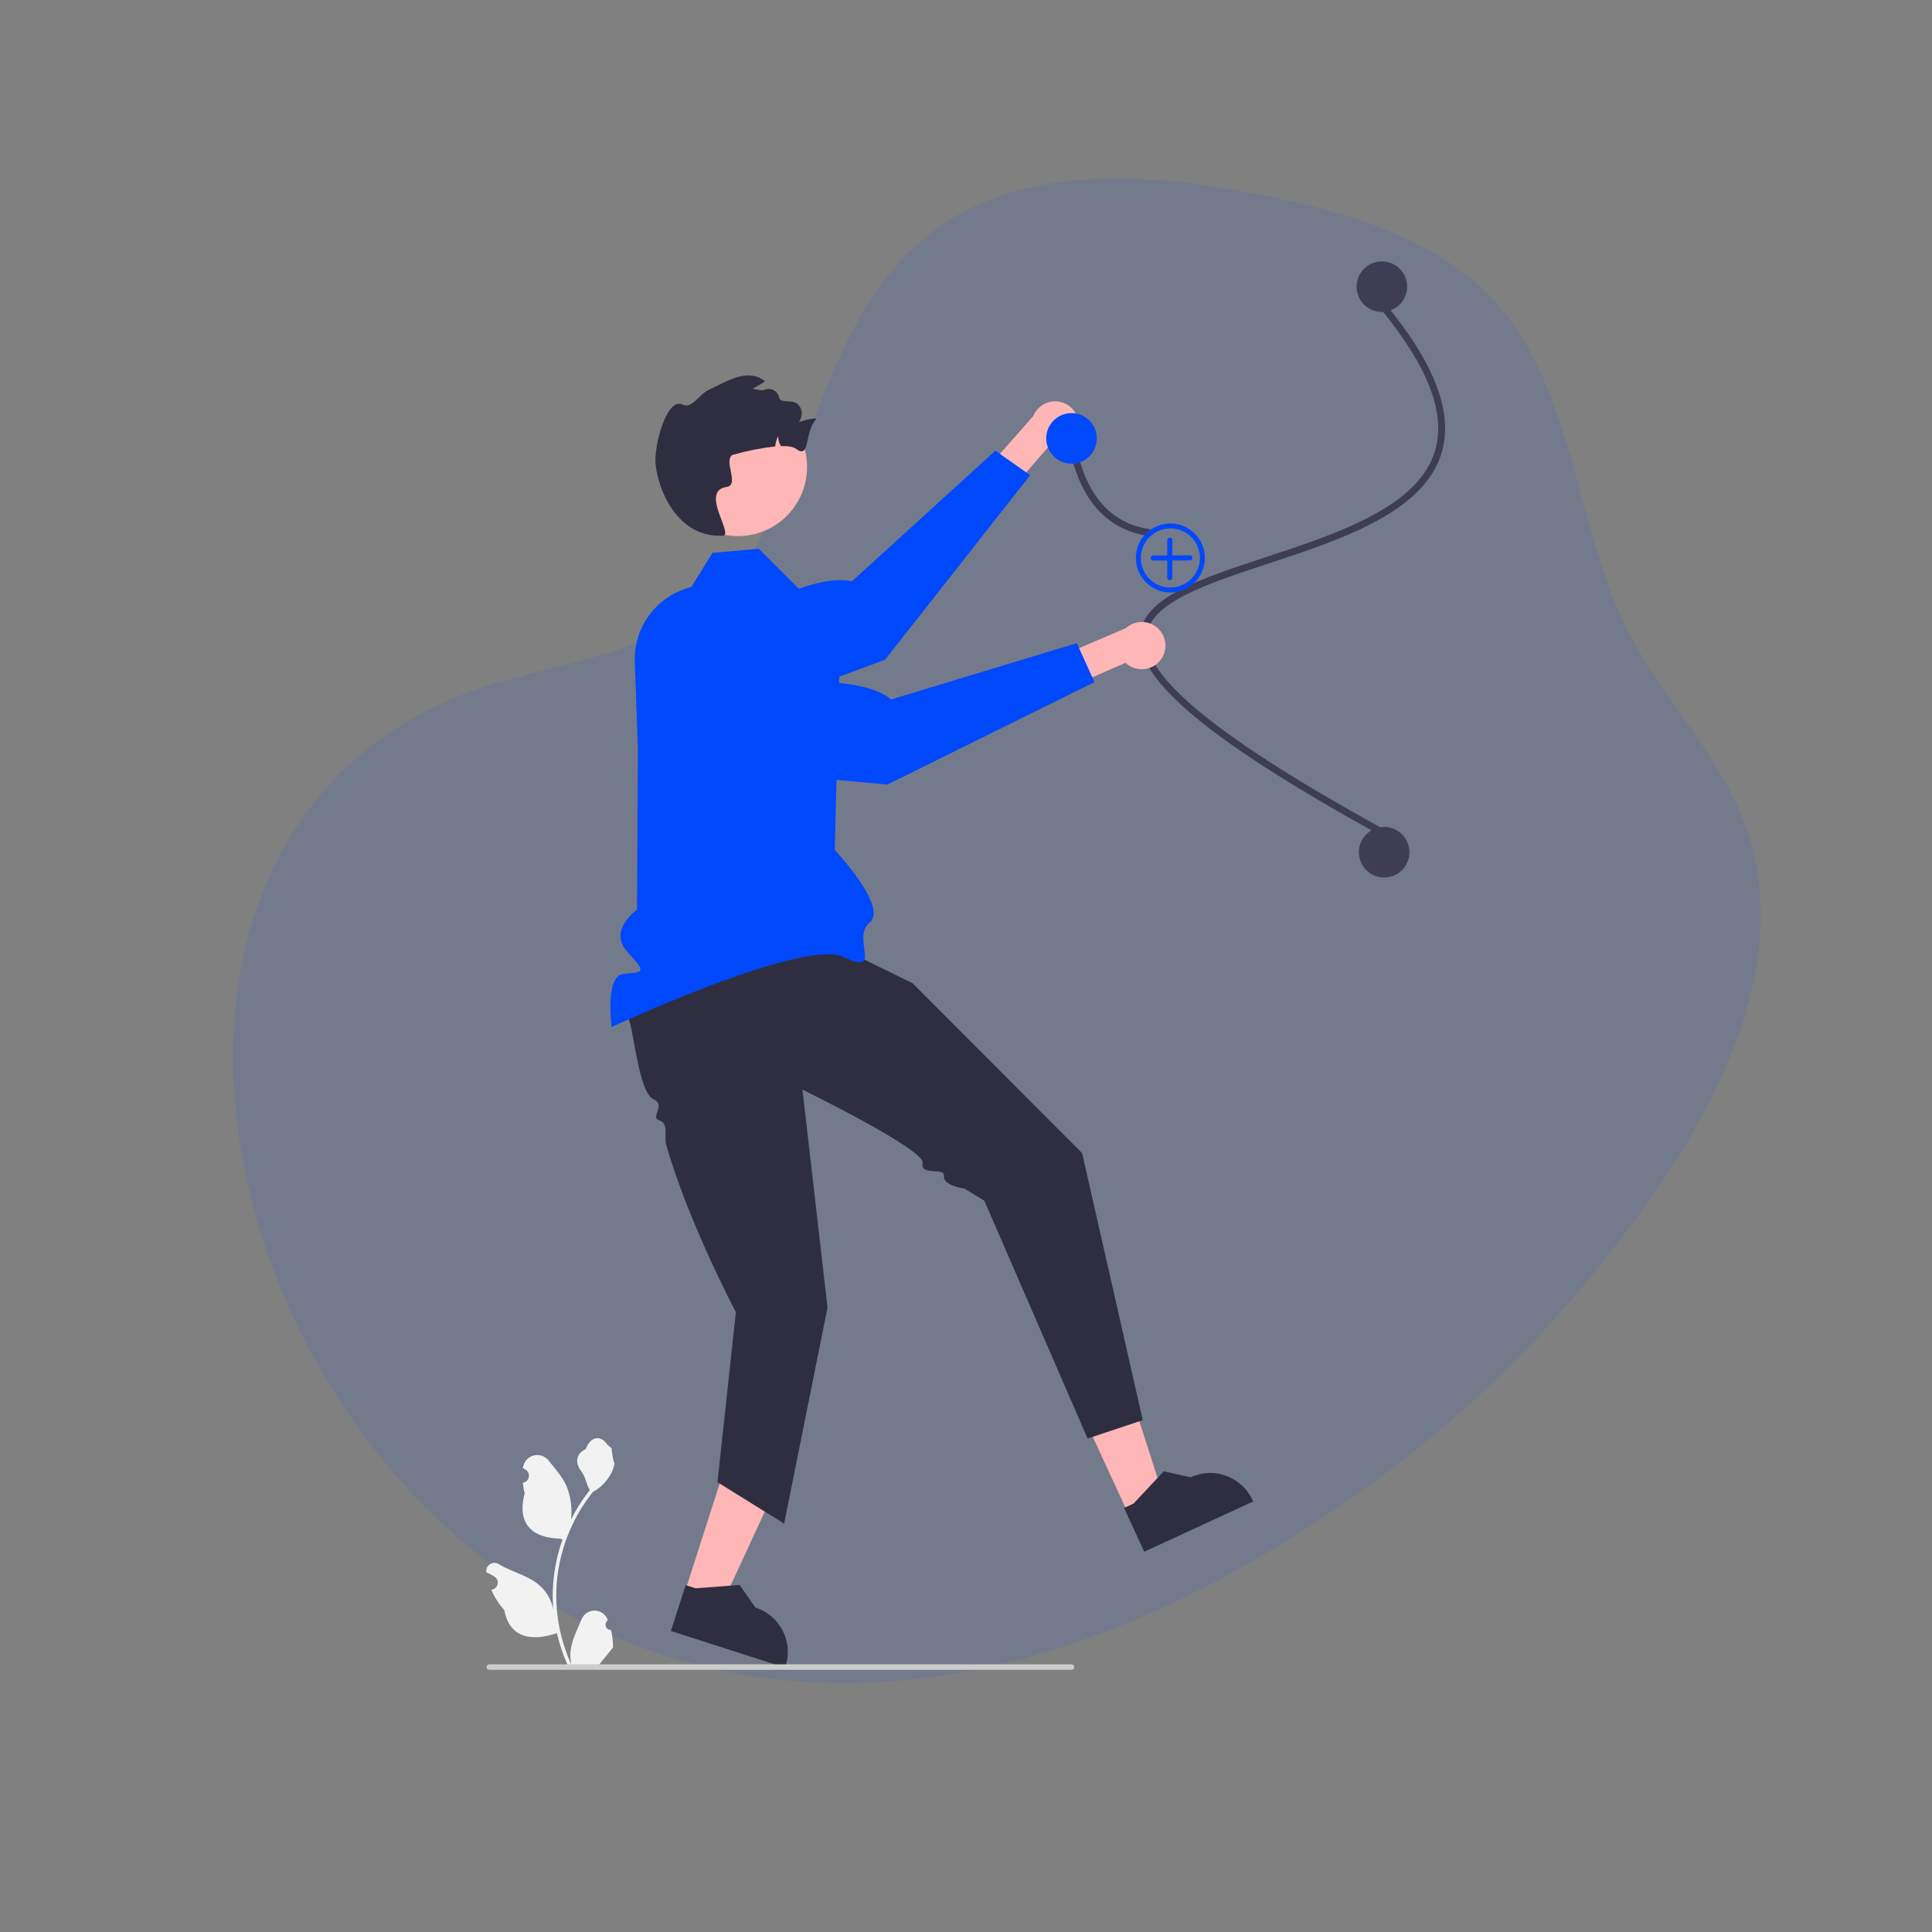 <svg xmlns="http://www.w3.org/2000/svg" xmlns:xlink="http://www.w3.org/1999/xlink" width="1080" zoomAndPan="magnify" viewBox="0 0 810 810" height="1080" preserveAspectRatio="xMidYMid meet" version="1.0"><rect x="0" y="0" width="810" height="810" fill="#808080" stroke="none"/><defs><filter x="0%" y="0%" width="100%" height="100%" id="fd8dbc6598"><feColorMatrix values="0 0 0 0 1 0 0 0 0 1 0 0 0 0 1 0 0 0 1 0" color-interpolation-filters="sRGB"/></filter><mask id="ab7ce8ef5d"><g filter="url(#fd8dbc6598)"><rect x="-81" width="972" fill="#000000" y="-81" height="972" fill-opacity="0.098"/></g></mask><clipPath id="5ad9dcfac1"><path d="M 0.441 0.641 L 641.48 0.641 L 641.48 631.84 L 0.441 631.84 Z M 0.441 0.641 " clip-rule="nonzero"/></clipPath><clipPath id="9a4f6fba7b"><rect x="0" width="642" y="0" height="632"/></clipPath><clipPath id="38b5c6a5b0"><path d="M 203.863 602 L 258 602 L 258 699 L 203.863 699 Z M 203.863 602 " clip-rule="nonzero"/></clipPath><clipPath id="4d1df1cabc"><path d="M 204 697 L 451 697 L 451 700.328 L 204 700.328 Z M 204 697 " clip-rule="nonzero"/></clipPath><clipPath id="0488611d99"><path d="M 477 126 L 605.863 126 L 605.863 351 L 477 351 Z M 477 126 " clip-rule="nonzero"/></clipPath><clipPath id="d5647e5e59"><path d="M 568 109.328 L 590 109.328 L 590 131 L 568 131 Z M 568 109.328 " clip-rule="nonzero"/></clipPath></defs><g mask="url(#ab7ce8ef5d)"><g transform="matrix(1, 0, 0, 1, 97, 74)"><g clip-path="url(#9a4f6fba7b)"><g clip-path="url(#5ad9dcfac1)"><path fill="#0048ff" d="M 486.621 541.609 C 529.82 509.004 567.164 468.871 597.855 424.289 C 628.324 380.031 652.926 324.453 635.312 273.691 C 624.664 243.027 600.176 219.281 585.469 190.352 C 562.91 145.988 563.422 89.895 530.121 52.906 C 505.875 25.969 468.707 15.223 433.184 7.992 C 384.883 -1.84 329.57 -5.852 291.285 25.191 C 255.797 53.961 246.543 103.254 226.043 144.082 C 200.754 194.438 162.18 198.254 114.656 211.344 C -152.598 284.93 82.453 846.613 486.621 541.609 " fill-opacity="1" fill-rule="nonzero"/></g></g></g></g><path fill="#3f3d56" d="M 481.754 224.719 L 482.156 221.855 C 467.703 219.824 457.844 210.371 452.855 193.758 C 450.926 187.035 449.785 180.176 449.434 173.191 L 446.547 173.367 C 446.914 180.578 448.094 187.652 450.086 194.59 C 455.43 212.383 466.086 222.516 481.754 224.719 Z M 481.754 224.719 " fill-opacity="1" fill-rule="nonzero"/><path fill="#ffb6b6" d="M 473.105 634.832 L 487.957 627.984 L 468.609 567.438 L 446.695 577.547 Z M 473.105 634.832 " fill-opacity="1" fill-rule="nonzero"/><path fill="#2f2e41" d="M 479.727 650.566 L 525.395 629.508 L 525.125 628.93 C 524.859 628.348 524.562 627.781 524.238 627.227 C 523.914 626.672 523.562 626.137 523.188 625.617 C 522.809 625.102 522.406 624.602 521.98 624.121 C 521.555 623.645 521.109 623.188 520.637 622.75 C 520.168 622.316 519.676 621.906 519.164 621.516 C 518.652 621.129 518.125 620.77 517.578 620.434 C 517.031 620.102 516.469 619.793 515.895 619.512 C 515.316 619.234 514.727 618.98 514.125 618.762 C 513.523 618.539 512.914 618.348 512.293 618.184 C 511.672 618.023 511.047 617.891 510.414 617.793 C 509.781 617.691 509.145 617.621 508.504 617.586 C 507.863 617.547 507.223 617.539 506.582 617.566 C 505.941 617.59 505.305 617.648 504.668 617.734 C 504.035 617.824 503.406 617.941 502.781 618.09 C 502.16 618.242 501.543 618.422 500.938 618.633 C 500.332 618.84 499.738 619.082 499.156 619.348 L 487.895 616.867 L 475.25 630.371 L 471.266 632.211 Z M 479.727 650.566 " fill-opacity="1" fill-rule="nonzero"/><path fill="#ffb6b6" d="M 287.043 667.734 L 302.613 672.73 L 329.309 615.051 L 306.328 607.672 Z M 287.043 667.734 " fill-opacity="1" fill-rule="nonzero"/><path fill="#2f2e41" d="M 281.277 683.801 L 329.156 699.176 L 329.352 698.57 C 329.547 697.961 329.711 697.344 329.848 696.715 C 329.984 696.09 330.086 695.457 330.16 694.82 C 330.234 694.184 330.273 693.543 330.285 692.902 C 330.297 692.262 330.273 691.621 330.223 690.984 C 330.168 690.344 330.086 689.711 329.973 689.078 C 329.855 688.449 329.711 687.824 329.535 687.207 C 329.359 686.59 329.152 685.984 328.918 685.391 C 328.68 684.793 328.418 684.211 328.125 683.641 C 327.832 683.07 327.512 682.516 327.164 681.977 C 326.816 681.438 326.441 680.918 326.043 680.414 C 325.645 679.914 325.223 679.43 324.777 678.969 C 324.332 678.512 323.863 678.07 323.375 677.656 C 322.887 677.242 322.379 676.852 321.852 676.488 C 321.324 676.125 320.781 675.785 320.223 675.473 C 319.66 675.164 319.086 674.879 318.496 674.625 C 317.91 674.371 317.309 674.145 316.699 673.949 L 310.086 664.504 L 291.637 665.898 L 287.457 664.555 Z M 281.277 683.801 " fill-opacity="1" fill-rule="nonzero"/><g clip-path="url(#38b5c6a5b0)"><path fill="#f2f2f2" d="M 256.16 683.363 C 255.703 683.383 255.277 683.273 254.891 683.027 C 254.504 682.781 254.219 682.445 254.043 682.023 C 253.863 681.598 253.824 681.16 253.922 680.711 C 254.02 680.266 254.238 679.883 254.574 679.57 L 254.727 678.977 C 254.707 678.93 254.688 678.879 254.664 678.832 C 254.441 678.301 254.141 677.809 253.773 677.367 C 253.402 676.922 252.977 676.539 252.492 676.219 C 252.008 675.902 251.488 675.66 250.934 675.492 C 250.379 675.328 249.812 675.246 249.234 675.25 C 248.656 675.25 248.09 675.336 247.535 675.508 C 246.984 675.676 246.465 675.922 245.984 676.242 C 245.504 676.566 245.082 676.953 244.715 677.398 C 244.348 677.848 244.055 678.34 243.832 678.871 C 242.059 683.141 239.805 687.418 239.246 691.93 C 239 693.941 239.102 695.934 239.551 697.906 C 237.473 693.367 235.898 688.656 234.828 683.777 C 233.762 678.898 233.223 673.965 233.215 668.969 C 233.215 666.461 233.352 663.961 233.633 661.469 C 233.863 659.426 234.184 657.398 234.59 655.383 C 235.707 649.922 237.445 644.668 239.809 639.621 C 242.168 634.57 245.09 629.867 248.566 625.512 C 250.25 624.594 251.758 623.445 253.086 622.062 C 254.418 620.684 255.512 619.137 256.367 617.418 C 256.988 616.18 257.422 614.875 257.668 613.508 C 257.289 613.559 256.234 607.777 256.523 607.422 C 255.992 606.617 255.047 606.219 254.469 605.434 C 251.594 601.539 247.633 602.219 245.566 607.516 C 241.148 609.742 241.105 613.441 243.816 616.996 C 245.539 619.258 245.777 622.32 247.289 624.742 C 247.133 624.941 246.973 625.133 246.816 625.332 C 243.965 629 241.496 632.91 239.414 637.062 C 239.926 632.355 239.34 627.789 237.652 623.363 C 235.969 619.301 232.812 615.875 230.031 612.363 C 229.66 611.891 229.234 611.48 228.746 611.137 C 228.254 610.793 227.727 610.523 227.16 610.336 C 226.59 610.148 226.008 610.047 225.41 610.031 C 224.812 610.016 224.223 610.09 223.648 610.246 C 223.07 610.406 222.527 610.645 222.023 610.965 C 221.516 611.285 221.07 611.672 220.676 612.125 C 220.285 612.578 219.969 613.078 219.727 613.625 C 219.484 614.172 219.324 614.742 219.25 615.336 C 219.246 615.387 219.238 615.438 219.234 615.488 C 219.648 615.723 220.051 615.969 220.445 616.23 C 220.957 616.57 221.324 617.023 221.551 617.594 C 221.781 618.16 221.828 618.742 221.695 619.34 C 221.562 619.938 221.273 620.445 220.828 620.863 C 220.379 621.281 219.855 621.539 219.25 621.633 L 219.191 621.641 C 219.336 623.133 219.598 624.602 219.969 626.055 C 216.398 639.855 224.102 644.879 235.102 645.105 C 235.344 645.23 235.582 645.355 235.824 645.473 C 233.727 651.418 232.426 657.531 231.926 663.812 C 231.645 667.512 231.66 671.207 231.977 674.902 L 231.957 674.773 C 231.559 672.723 230.828 670.797 229.766 668.996 C 228.703 667.199 227.367 665.633 225.762 664.293 C 220.996 660.379 214.262 658.934 209.121 655.789 C 208.562 655.43 207.953 655.25 207.289 655.246 C 206.625 655.246 206.016 655.422 205.453 655.777 C 204.895 656.133 204.477 656.613 204.195 657.215 C 203.914 657.812 203.816 658.445 203.906 659.102 L 203.926 659.238 C 204.691 659.551 205.438 659.91 206.16 660.316 C 206.574 660.547 206.977 660.797 207.375 661.059 C 207.883 661.398 208.25 661.852 208.477 662.418 C 208.707 662.988 208.754 663.57 208.621 664.168 C 208.488 664.766 208.199 665.273 207.754 665.691 C 207.309 666.109 206.781 666.363 206.176 666.457 L 206.117 666.465 C 206.074 666.473 206.035 666.48 205.992 666.484 C 207.312 669.637 209.125 672.473 211.426 674.996 C 213.656 687.043 223.238 688.184 233.488 684.676 L 233.496 684.676 C 234.621 689.578 236.242 694.309 238.355 698.871 L 255.727 698.871 C 255.789 698.68 255.844 698.48 255.898 698.285 C 254.285 698.387 252.684 698.293 251.094 698 C 252.383 696.418 253.672 694.824 254.961 693.242 C 254.988 693.215 255.016 693.184 255.039 693.148 C 255.695 692.34 256.355 691.539 257.008 690.727 C 257.043 688.234 256.762 685.781 256.16 683.363 Z M 256.16 683.363 " fill-opacity="1" fill-rule="nonzero"/></g><g clip-path="url(#4d1df1cabc)"><path fill="#cccccc" d="M 450.422 698.922 C 450.422 699.074 450.395 699.223 450.336 699.363 C 450.277 699.504 450.195 699.629 450.086 699.734 C 449.977 699.844 449.855 699.926 449.715 699.984 C 449.574 700.043 449.426 700.07 449.273 700.07 L 205.148 700.07 C 204.996 700.07 204.848 700.043 204.707 699.984 C 204.566 699.926 204.441 699.844 204.336 699.734 C 204.227 699.625 204.145 699.504 204.086 699.363 C 204.027 699.223 204 699.074 204 698.922 C 204 698.77 204.027 698.625 204.086 698.484 C 204.145 698.344 204.227 698.219 204.336 698.113 C 204.441 698.004 204.566 697.922 204.707 697.863 C 204.848 697.805 204.996 697.777 205.148 697.777 L 449.273 697.777 C 449.426 697.777 449.574 697.805 449.715 697.863 C 449.855 697.922 449.98 698.004 450.086 698.109 C 450.195 698.219 450.277 698.344 450.336 698.484 C 450.395 698.625 450.422 698.77 450.422 698.922 Z M 450.422 698.922 " fill-opacity="1" fill-rule="nonzero"/></g><g clip-path="url(#0488611d99)"><path fill="#3f3d56" d="M 578.652 350.156 L 580.047 347.621 C 510.715 309.391 479.164 283.625 480.754 266.531 C 482.051 252.641 506.156 244.703 531.68 236.301 C 562.402 226.184 597.227 214.719 604.484 189.582 C 609.324 172.809 601.469 152.305 580.465 126.891 L 578.234 128.734 C 598.586 153.355 606.262 172.996 601.707 188.781 C 594.875 212.449 560.82 223.664 530.773 233.555 C 503.18 242.637 479.348 250.484 477.875 266.266 C 476.141 284.895 507.223 310.766 578.652 350.156 Z M 578.652 350.156 " fill-opacity="1" fill-rule="nonzero"/></g><path fill="#2f2e41" d="M 455.98 603.105 L 479.113 595.395 L 453.688 483.465 L 382.602 412.211 L 343.09 392.875 L 280.211 392.875 C 280.211 392.875 258.898 415.535 264.004 428.586 C 265.559 432.551 268.078 458.207 273.84 460.773 C 279.602 463.34 272.25 468.391 276.406 469.719 C 280.562 471.051 278.301 476.363 279.262 479.758 C 288.508 512.406 308.516 550.094 308.516 550.094 L 300.805 621.422 L 328.754 638.773 L 346.934 548.223 L 336.445 456.844 C 336.445 456.844 388.047 482.031 386.832 487.625 C 385.621 493.223 396.312 489.113 395.785 493.094 C 395.258 497.078 404.43 498.375 404.43 498.375 L 412.699 503.43 Z M 455.98 603.105 " fill-opacity="1" fill-rule="nonzero"/><path fill="#ffb6b6" d="M 452.18 179.66 C 452.07 180.371 451.887 181.062 451.629 181.73 C 451.371 182.402 451.043 183.039 450.645 183.637 C 450.25 184.238 449.793 184.789 449.277 185.289 C 448.758 185.789 448.195 186.227 447.586 186.605 C 446.973 186.984 446.328 187.293 445.648 187.531 C 444.973 187.766 444.273 187.93 443.562 188.016 C 442.848 188.102 442.133 188.113 441.418 188.043 C 440.703 187.973 440 187.828 439.316 187.609 L 406.871 224.969 L 394.332 218.531 L 433.195 174.441 C 433.422 173.887 433.695 173.352 434.02 172.844 C 434.344 172.34 434.711 171.863 435.121 171.426 C 435.531 170.984 435.977 170.582 436.457 170.223 C 436.941 169.863 437.453 169.551 437.992 169.285 C 438.531 169.02 439.09 168.805 439.672 168.641 C 440.25 168.477 440.836 168.367 441.438 168.309 C 442.035 168.25 442.633 168.25 443.234 168.301 C 443.832 168.352 444.422 168.457 445.004 168.617 C 445.582 168.777 446.145 168.988 446.688 169.25 C 447.23 169.512 447.742 169.82 448.227 170.176 C 448.715 170.531 449.164 170.926 449.578 171.363 C 449.992 171.801 450.359 172.27 450.688 172.777 C 451.016 173.281 451.297 173.809 451.527 174.367 C 451.758 174.922 451.938 175.492 452.066 176.082 C 452.191 176.668 452.266 177.266 452.285 177.867 C 452.305 178.465 452.27 179.066 452.18 179.66 Z M 452.18 179.66 " fill-opacity="1" fill-rule="nonzero"/><path fill="#0048fc" d="M 281.691 272.191 L 288.234 297.09 C 288.391 297.668 288.602 298.227 288.871 298.766 C 289.141 299.301 289.461 299.805 289.836 300.273 C 290.211 300.742 290.629 301.168 291.094 301.551 C 291.559 301.93 292.055 302.262 292.586 302.539 C 293.121 302.816 293.676 303.035 294.254 303.195 C 294.832 303.355 295.422 303.457 296.02 303.496 C 296.621 303.531 297.215 303.508 297.809 303.422 C 298.406 303.336 298.984 303.188 299.547 302.98 L 371.082 276.598 L 431.887 199.227 L 417.328 188.953 L 357.16 243.723 C 340.277 239.98 309.59 258.32 281.691 272.191 Z M 281.691 272.191 " fill-opacity="1" fill-rule="nonzero"/><path fill="#0048fc" d="M 298.695 231.781 L 318.152 230.07 L 347.066 258.988 L 351.887 269.594 C 362.008 274.984 352.613 270.68 351.887 282.121 L 349.961 356.344 C 349.961 356.344 372.551 380.316 364.602 386.793 C 356.656 393.273 370.746 409.316 353.77 401.242 C 336.789 393.168 256.469 430.566 256.469 430.566 C 256.469 430.566 253.52 409.27 261.262 408.352 C 269 407.434 271.891 408.484 263.215 399.281 C 254.539 390.082 267.07 381.406 267.07 381.406 L 267.438 314.125 L 266.152 277.422 C 266.094 275.719 266.172 274.023 266.391 272.332 C 266.609 270.641 266.965 268.98 267.457 267.352 C 267.949 265.719 268.574 264.137 269.324 262.609 C 270.078 261.078 270.949 259.621 271.941 258.238 C 272.934 256.852 274.031 255.555 275.234 254.352 C 276.438 253.145 277.734 252.047 279.121 251.055 C 280.504 250.062 281.961 249.188 283.492 248.438 C 285.02 247.684 286.598 247.062 288.23 246.566 L 289.863 246.074 Z M 298.695 231.781 " fill-opacity="1" fill-rule="nonzero"/><path fill="#ffb6b6" d="M 338.375 195.75 C 338.375 196.699 338.328 197.648 338.234 198.594 C 338.141 199.539 338.004 200.477 337.816 201.41 C 337.633 202.344 337.402 203.262 337.125 204.172 C 336.852 205.082 336.531 205.977 336.168 206.855 C 335.805 207.73 335.398 208.59 334.949 209.43 C 334.5 210.266 334.012 211.082 333.484 211.871 C 332.957 212.66 332.391 213.426 331.789 214.16 C 331.188 214.895 330.547 215.598 329.875 216.27 C 329.203 216.941 328.5 217.578 327.766 218.184 C 327.031 218.785 326.27 219.352 325.48 219.879 C 324.688 220.406 323.875 220.895 323.035 221.344 C 322.199 221.789 321.34 222.195 320.461 222.559 C 319.586 222.926 318.691 223.242 317.781 223.52 C 316.871 223.797 315.949 224.027 315.02 224.211 C 314.086 224.398 313.148 224.535 312.203 224.629 C 311.258 224.723 310.309 224.77 309.359 224.77 C 308.406 224.77 307.461 224.723 306.512 224.629 C 305.566 224.535 304.629 224.398 303.695 224.211 C 302.766 224.027 301.844 223.797 300.934 223.52 C 300.023 223.242 299.129 222.926 298.254 222.559 C 297.375 222.195 296.516 221.789 295.68 221.344 C 294.84 220.895 294.027 220.406 293.234 219.879 C 292.445 219.352 291.684 218.785 290.949 218.184 C 290.215 217.578 289.512 216.941 288.84 216.27 C 288.168 215.598 287.527 214.895 286.926 214.16 C 286.324 213.426 285.758 212.66 285.23 211.871 C 284.703 211.082 284.215 210.266 283.766 209.43 C 283.316 208.59 282.91 207.73 282.547 206.855 C 282.184 205.977 281.863 205.082 281.59 204.172 C 281.312 203.262 281.082 202.344 280.898 201.41 C 280.711 200.477 280.574 199.539 280.48 198.594 C 280.387 197.648 280.34 196.699 280.34 195.75 C 280.34 194.797 280.387 193.852 280.48 192.902 C 280.574 191.957 280.711 191.02 280.898 190.086 C 281.082 189.156 281.312 188.234 281.59 187.324 C 281.863 186.414 282.184 185.52 282.547 184.645 C 282.91 183.766 283.316 182.906 283.766 182.066 C 284.215 181.23 284.703 180.414 285.23 179.625 C 285.758 178.836 286.324 178.074 286.926 177.34 C 287.527 176.602 288.168 175.898 288.84 175.227 C 289.512 174.555 290.215 173.918 290.949 173.316 C 291.684 172.711 292.445 172.148 293.234 171.617 C 294.027 171.09 294.84 170.602 295.68 170.156 C 296.516 169.707 297.375 169.301 298.254 168.938 C 299.129 168.574 300.023 168.254 300.934 167.977 C 301.844 167.703 302.766 167.473 303.695 167.285 C 304.629 167.102 305.566 166.961 306.512 166.867 C 307.461 166.773 308.406 166.727 309.359 166.727 C 310.309 166.727 311.258 166.773 312.203 166.867 C 313.148 166.961 314.086 167.102 315.02 167.285 C 315.949 167.473 316.871 167.703 317.781 167.977 C 318.691 168.254 319.586 168.574 320.461 168.938 C 321.34 169.301 322.199 169.707 323.035 170.156 C 323.875 170.602 324.688 171.09 325.48 171.617 C 326.27 172.148 327.031 172.711 327.766 173.316 C 328.5 173.918 329.203 174.555 329.875 175.227 C 330.547 175.898 331.188 176.602 331.789 177.34 C 332.391 178.074 332.957 178.836 333.484 179.625 C 334.012 180.414 334.5 181.23 334.949 182.066 C 335.398 182.906 335.805 183.766 336.168 184.645 C 336.531 185.52 336.852 186.414 337.125 187.324 C 337.402 188.234 337.633 189.156 337.816 190.086 C 338.004 191.02 338.141 191.957 338.234 192.902 C 338.328 193.852 338.375 194.797 338.375 195.75 Z M 338.375 195.75 " fill-opacity="1" fill-rule="nonzero"/><path fill="#2f2e41" d="M 274.785 192.566 C 274.625 201.41 282.18 225.629 302.996 224.602 C 307.824 224.352 293.902 206.766 303.785 204.324 C 303.996 204.273 304.223 204.23 304.465 204.195 C 304.727 204.164 304.98 204.102 305.23 204.012 C 309.68 202.418 303.398 193.375 306.984 190.762 C 312.895 189.062 318.902 187.859 325.012 187.16 C 325.152 185.641 325.566 184.199 326.254 182.836 C 326.238 184.344 326.625 185.738 327.414 187.023 C 330.207 186.965 332.551 187.277 333.852 188.242 C 339.832 192.668 337.137 181.02 342.25 175.648 C 341.418 174.977 336.496 176.352 334.969 177.051 C 335.469 176.238 335.812 175.363 336.004 174.43 C 336.121 173.922 336.164 173.406 336.125 172.887 C 336.086 172.367 335.973 171.863 335.781 171.379 C 335.59 170.891 335.332 170.445 335.004 170.039 C 334.676 169.633 334.297 169.285 333.859 168.996 C 331.98 167.953 329.586 168.594 327.582 167.836 C 327.035 167.578 326.723 167.148 326.641 166.551 C 326.566 166.227 326.453 165.918 326.312 165.617 C 326.168 165.316 325.992 165.035 325.785 164.777 C 325.578 164.516 325.348 164.277 325.09 164.07 C 324.832 163.859 324.555 163.68 324.258 163.531 C 323.961 163.383 323.648 163.266 323.328 163.188 C 323.004 163.105 322.676 163.062 322.344 163.055 C 322.012 163.047 321.684 163.074 321.355 163.141 C 321.031 163.203 320.715 163.305 320.41 163.438 C 320.172 163.57 319.918 163.641 319.645 163.648 C 318.242 163.559 316.871 163.305 315.531 162.883 C 317.035 162.184 318.477 161.371 319.855 160.449 C 320.133 160.254 320.418 160.062 320.695 159.859 C 318.344 157.719 314.852 157.098 311.688 157.543 C 308.352 158.012 305.262 159.5 302.223 160.961 C 300.469 161.816 298.715 162.672 296.969 163.52 C 293.258 165.309 289.914 171.574 286.27 169.652 C 280.117 166.41 274.941 183.734 274.785 192.566 Z M 274.785 192.566 " fill-opacity="1" fill-rule="nonzero"/><path fill="#0048fc" d="M 459.836 183.805 C 459.836 184.5 459.77 185.188 459.633 185.871 C 459.496 186.555 459.297 187.219 459.027 187.859 C 458.762 188.504 458.438 189.117 458.047 189.695 C 457.66 190.273 457.223 190.809 456.73 191.301 C 456.238 191.793 455.703 192.234 455.125 192.621 C 454.543 193.008 453.934 193.332 453.289 193.602 C 452.648 193.867 451.984 194.066 451.301 194.203 C 450.617 194.34 449.93 194.406 449.234 194.406 C 448.539 194.406 447.848 194.34 447.164 194.203 C 446.48 194.066 445.82 193.867 445.176 193.602 C 444.531 193.332 443.922 193.008 443.344 192.621 C 442.766 192.234 442.23 191.793 441.738 191.301 C 441.246 190.809 440.805 190.273 440.418 189.695 C 440.031 189.117 439.703 188.504 439.438 187.859 C 439.172 187.219 438.973 186.555 438.836 185.871 C 438.699 185.188 438.633 184.5 438.633 183.805 C 438.633 183.109 438.699 182.418 438.836 181.734 C 438.973 181.051 439.172 180.391 439.438 179.746 C 439.703 179.102 440.031 178.492 440.418 177.914 C 440.805 177.336 441.246 176.797 441.738 176.305 C 442.23 175.812 442.766 175.375 443.344 174.988 C 443.922 174.602 444.531 174.273 445.176 174.008 C 445.82 173.742 446.48 173.539 447.164 173.406 C 447.848 173.27 448.539 173.199 449.234 173.199 C 449.93 173.199 450.617 173.27 451.301 173.406 C 451.984 173.539 452.648 173.742 453.289 174.008 C 453.934 174.273 454.543 174.602 455.125 174.988 C 455.703 175.375 456.238 175.812 456.73 176.305 C 457.223 176.797 457.66 177.336 458.047 177.914 C 458.438 178.492 458.762 179.102 459.027 179.746 C 459.297 180.391 459.496 181.051 459.633 181.734 C 459.77 182.418 459.836 183.109 459.836 183.805 Z M 459.836 183.805 " fill-opacity="1" fill-rule="nonzero"/><path fill="#ffb6b6" d="M 486.922 276.227 C 486.52 276.82 486.055 277.367 485.535 277.859 C 485.012 278.355 484.445 278.789 483.828 279.16 C 483.211 279.531 482.562 279.832 481.883 280.059 C 481.203 280.289 480.504 280.445 479.789 280.523 C 479.074 280.602 478.359 280.602 477.645 280.527 C 476.93 280.449 476.23 280.297 475.551 280.07 C 474.867 279.84 474.219 279.543 473.602 279.172 C 472.984 278.801 472.418 278.371 471.895 277.879 L 426.543 297.672 L 417.984 286.473 L 472.02 263.355 C 472.465 262.949 472.941 262.59 473.449 262.27 C 473.961 261.949 474.496 261.68 475.055 261.457 C 475.613 261.238 476.188 261.066 476.781 260.949 C 477.371 260.832 477.965 260.77 478.566 260.762 C 479.168 260.754 479.766 260.801 480.359 260.898 C 480.953 261 481.531 261.152 482.098 261.359 C 482.664 261.566 483.207 261.82 483.723 262.125 C 484.242 262.43 484.73 262.777 485.188 263.172 C 485.641 263.566 486.059 263.996 486.434 264.465 C 486.812 264.934 487.145 265.434 487.43 265.961 C 487.715 266.492 487.949 267.043 488.137 267.613 C 488.32 268.188 488.453 268.773 488.535 269.367 C 488.613 269.965 488.637 270.562 488.609 271.164 C 488.578 271.766 488.496 272.359 488.355 272.945 C 488.219 273.531 488.031 274.098 487.789 274.652 C 487.547 275.203 487.258 275.727 486.922 276.227 Z M 486.922 276.227 " fill-opacity="1" fill-rule="nonzero"/><path fill="#0048fc" d="M 293.219 286.531 L 288.438 311.828 C 288.324 312.418 288.273 313.012 288.289 313.613 C 288.301 314.215 288.375 314.805 288.512 315.391 C 288.648 315.977 288.844 316.539 289.098 317.082 C 289.355 317.625 289.664 318.137 290.023 318.617 C 290.387 319.098 290.793 319.535 291.246 319.93 C 291.699 320.32 292.188 320.664 292.711 320.957 C 293.238 321.25 293.785 321.484 294.359 321.66 C 294.934 321.836 295.52 321.953 296.117 322.008 L 372.047 328.918 L 458.871 285.98 L 451.457 269.641 L 373.602 293.25 C 360.734 282.43 324.562 285.969 293.219 286.531 Z M 293.219 286.531 " fill-opacity="1" fill-rule="nonzero"/><path fill="#0048fc" d="M 491.516 226.438 L 491.488 242.262 C 491.48 242.547 491.371 242.789 491.168 242.988 C 490.961 243.188 490.715 243.285 490.43 243.285 C 490.145 243.285 489.898 243.188 489.691 242.988 C 489.488 242.789 489.379 242.547 489.371 242.262 L 489.395 226.438 C 489.402 226.152 489.512 225.91 489.719 225.711 C 489.922 225.512 490.168 225.414 490.453 225.414 C 490.742 225.414 490.984 225.512 491.191 225.711 C 491.398 225.91 491.504 226.152 491.516 226.438 Z M 491.516 226.438 " fill-opacity="1" fill-rule="nonzero"/><path fill="#0048fc" d="M 498.906 234.949 L 483.484 234.988 C 483.199 234.977 482.957 234.871 482.758 234.664 C 482.559 234.461 482.461 234.215 482.461 233.93 C 482.461 233.641 482.559 233.395 482.758 233.191 C 482.957 232.984 483.199 232.879 483.484 232.867 L 498.906 232.828 C 499.191 232.84 499.434 232.949 499.633 233.152 C 499.832 233.359 499.93 233.605 499.93 233.891 C 499.93 234.176 499.832 234.422 499.633 234.625 C 499.434 234.832 499.191 234.941 498.906 234.949 Z M 498.906 234.949 " fill-opacity="1" fill-rule="nonzero"/><path fill="#0048fc" d="M 476.223 233.926 C 476.223 232.977 476.312 232.039 476.5 231.105 C 476.684 230.176 476.957 229.27 477.32 228.395 C 477.684 227.516 478.129 226.684 478.656 225.895 C 479.184 225.105 479.785 224.375 480.457 223.703 C 481.125 223.031 481.855 222.434 482.645 221.906 C 483.434 221.379 484.27 220.934 485.145 220.57 C 486.023 220.207 486.926 219.93 487.859 219.746 C 488.789 219.562 489.73 219.469 490.68 219.469 C 491.629 219.469 492.566 219.562 493.5 219.746 C 494.43 219.93 495.332 220.207 496.211 220.57 C 497.086 220.934 497.922 221.379 498.711 221.906 C 499.5 222.434 500.23 223.031 500.902 223.703 C 501.574 224.375 502.172 225.105 502.699 225.895 C 503.227 226.684 503.672 227.516 504.035 228.395 C 504.398 229.27 504.672 230.176 504.859 231.105 C 505.043 232.039 505.137 232.977 505.137 233.926 C 505.137 234.875 505.043 235.816 504.859 236.746 C 504.672 237.68 504.398 238.582 504.035 239.461 C 503.672 240.336 503.227 241.172 502.699 241.961 C 502.172 242.75 501.574 243.48 500.902 244.152 C 500.23 244.82 499.5 245.422 498.711 245.949 C 497.922 246.477 497.086 246.922 496.211 247.285 C 495.332 247.648 494.43 247.922 493.5 248.109 C 492.566 248.293 491.629 248.387 490.68 248.387 C 489.73 248.383 488.789 248.293 487.859 248.105 C 486.93 247.918 486.023 247.645 485.148 247.281 C 484.273 246.918 483.438 246.473 482.648 245.945 C 481.859 245.418 481.133 244.816 480.461 244.145 C 479.789 243.477 479.191 242.746 478.664 241.957 C 478.133 241.168 477.688 240.336 477.324 239.457 C 476.961 238.582 476.688 237.676 476.5 236.746 C 476.316 235.816 476.223 234.875 476.223 233.926 Z M 478.285 233.926 C 478.285 234.742 478.367 235.547 478.523 236.344 C 478.684 237.145 478.918 237.918 479.23 238.668 C 479.539 239.422 479.922 240.137 480.375 240.812 C 480.828 241.488 481.34 242.113 481.914 242.691 C 482.492 243.266 483.117 243.781 483.793 244.23 C 484.469 244.684 485.184 245.066 485.938 245.375 C 486.688 245.688 487.461 245.922 488.262 246.082 C 489.059 246.242 489.863 246.32 490.68 246.32 C 491.492 246.32 492.297 246.242 493.094 246.082 C 493.895 245.922 494.668 245.688 495.422 245.375 C 496.172 245.066 496.887 244.684 497.562 244.23 C 498.238 243.781 498.867 243.266 499.441 242.691 C 500.016 242.113 500.531 241.488 500.98 240.812 C 501.434 240.137 501.816 239.422 502.125 238.668 C 502.438 237.918 502.672 237.145 502.832 236.344 C 502.992 235.547 503.07 234.742 503.07 233.926 C 503.07 233.113 502.992 232.309 502.832 231.508 C 502.672 230.711 502.438 229.938 502.125 229.184 C 501.816 228.434 501.434 227.719 500.98 227.043 C 500.531 226.363 500.016 225.738 499.441 225.164 C 498.867 224.59 498.238 224.074 497.562 223.621 C 496.887 223.172 496.172 222.789 495.422 222.477 C 494.668 222.164 493.895 221.93 493.094 221.773 C 492.297 221.613 491.492 221.535 490.68 221.535 C 489.863 221.535 489.059 221.613 488.262 221.773 C 487.465 221.934 486.691 222.168 485.938 222.48 C 485.188 222.793 484.473 223.176 483.797 223.625 C 483.121 224.078 482.496 224.594 481.918 225.168 C 481.344 225.742 480.832 226.367 480.379 227.047 C 479.926 227.723 479.547 228.434 479.234 229.188 C 478.922 229.938 478.688 230.711 478.527 231.512 C 478.367 232.309 478.289 233.113 478.285 233.926 Z M 478.285 233.926 " fill-opacity="1" fill-rule="nonzero"/><path fill="#3f3d56" d="M 590.914 357.309 C 590.914 358.004 590.848 358.695 590.711 359.379 C 590.578 360.059 590.375 360.723 590.109 361.367 C 589.844 362.008 589.516 362.621 589.129 363.199 C 588.742 363.777 588.305 364.312 587.809 364.805 C 587.316 365.297 586.781 365.738 586.203 366.125 C 585.625 366.512 585.016 366.84 584.371 367.105 C 583.727 367.371 583.066 367.574 582.383 367.707 C 581.699 367.844 581.012 367.91 580.312 367.91 C 579.617 367.91 578.93 367.844 578.246 367.707 C 577.562 367.574 576.898 367.371 576.258 367.105 C 575.613 366.84 575.004 366.512 574.422 366.125 C 573.844 365.738 573.309 365.297 572.816 364.805 C 572.324 364.312 571.887 363.777 571.5 363.199 C 571.113 362.621 570.785 362.008 570.52 361.367 C 570.254 360.723 570.051 360.059 569.914 359.379 C 569.781 358.695 569.711 358.004 569.711 357.309 C 569.711 356.613 569.781 355.922 569.914 355.238 C 570.051 354.559 570.254 353.895 570.52 353.25 C 570.785 352.609 571.113 351.996 571.5 351.418 C 571.887 350.84 572.324 350.305 572.816 349.812 C 573.309 349.32 573.844 348.879 574.422 348.492 C 575.004 348.105 575.613 347.777 576.258 347.512 C 576.898 347.246 577.562 347.047 578.246 346.91 C 578.93 346.773 579.617 346.707 580.312 346.707 C 581.012 346.707 581.699 346.773 582.383 346.91 C 583.066 347.047 583.727 347.246 584.371 347.512 C 585.016 347.777 585.625 348.105 586.203 348.492 C 586.781 348.879 587.316 349.32 587.809 349.812 C 588.305 350.305 588.742 350.84 589.129 351.418 C 589.516 351.996 589.844 352.609 590.109 353.25 C 590.375 353.895 590.578 354.559 590.711 355.238 C 590.848 355.922 590.914 356.613 590.914 357.309 Z M 590.914 357.309 " fill-opacity="1" fill-rule="nonzero"/><g clip-path="url(#d5647e5e59)"><path fill="#3f3d56" d="M 589.953 120.184 C 589.953 120.883 589.883 121.57 589.75 122.254 C 589.613 122.938 589.41 123.598 589.145 124.242 C 588.879 124.887 588.551 125.496 588.164 126.074 C 587.777 126.656 587.34 127.191 586.848 127.684 C 586.355 128.176 585.82 128.613 585.238 129 C 584.66 129.387 584.051 129.715 583.406 129.98 C 582.766 130.246 582.102 130.449 581.418 130.586 C 580.734 130.719 580.047 130.789 579.352 130.789 C 578.652 130.789 577.965 130.719 577.281 130.586 C 576.598 130.449 575.938 130.246 575.293 129.98 C 574.648 129.715 574.039 129.387 573.461 129 C 572.883 128.613 572.344 128.176 571.852 127.684 C 571.359 127.191 570.922 126.656 570.535 126.074 C 570.148 125.496 569.82 124.887 569.555 124.242 C 569.289 123.598 569.086 122.938 568.953 122.254 C 568.816 121.57 568.746 120.883 568.746 120.184 C 568.746 119.488 568.816 118.801 568.953 118.117 C 569.086 117.434 569.289 116.77 569.555 116.129 C 569.82 115.484 570.148 114.875 570.535 114.293 C 570.922 113.715 571.359 113.18 571.852 112.688 C 572.344 112.195 572.883 111.754 573.461 111.367 C 574.039 110.98 574.648 110.656 575.293 110.391 C 575.938 110.121 576.598 109.922 577.281 109.785 C 577.965 109.648 578.652 109.582 579.352 109.582 C 580.047 109.582 580.734 109.648 581.418 109.785 C 582.102 109.922 582.766 110.121 583.406 110.391 C 584.051 110.656 584.66 110.98 585.238 111.367 C 585.82 111.754 586.355 112.195 586.848 112.688 C 587.34 113.18 587.777 113.715 588.164 114.293 C 588.551 114.875 588.879 115.484 589.145 116.129 C 589.41 116.77 589.613 117.434 589.75 118.117 C 589.883 118.801 589.953 119.488 589.953 120.184 Z M 589.953 120.184 " fill-opacity="1" fill-rule="nonzero"/></g></svg>